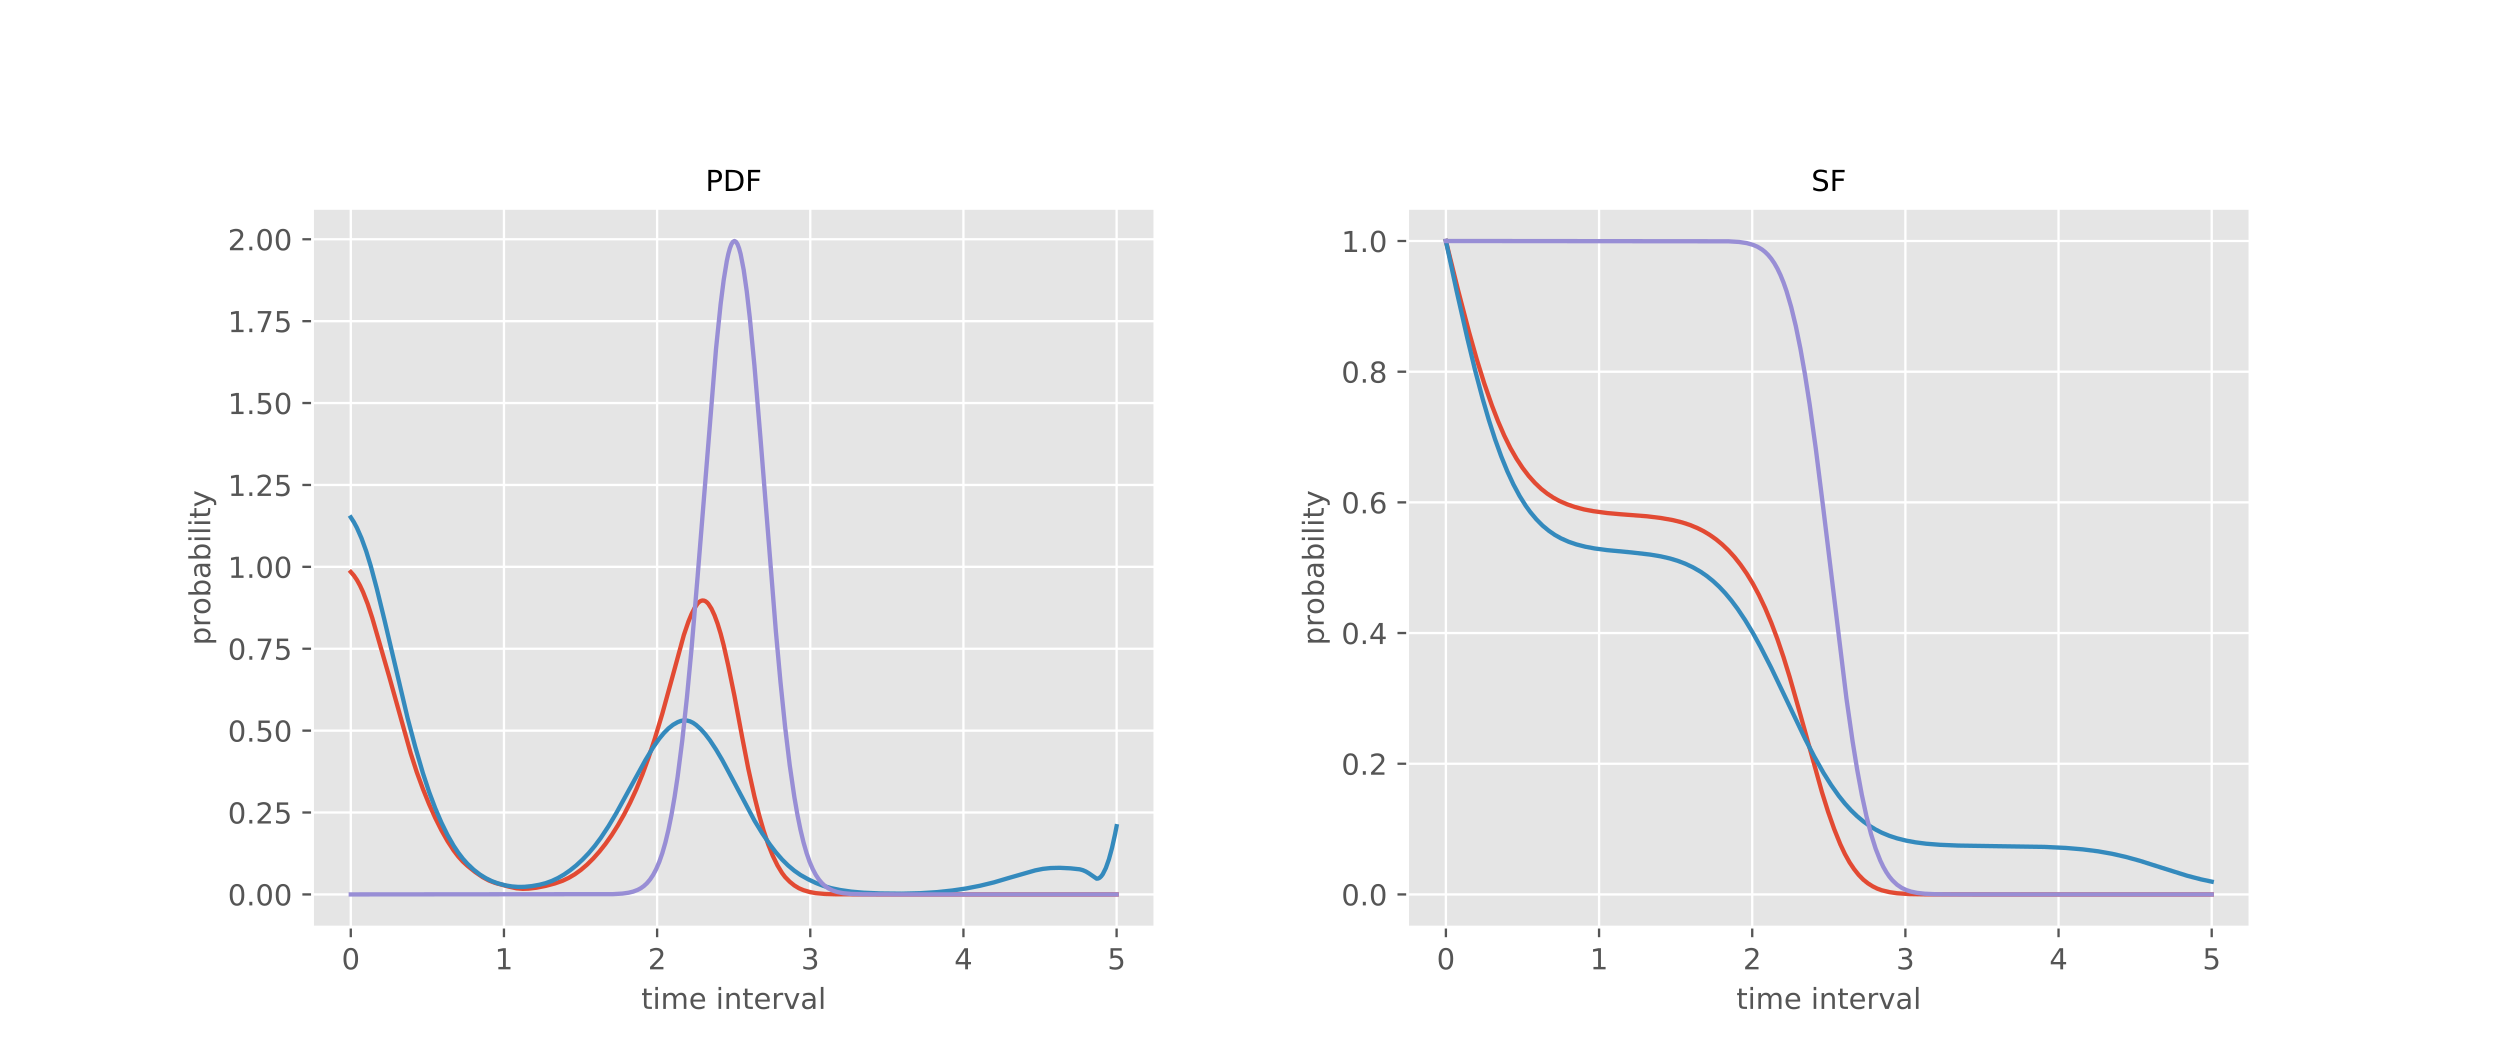<?xml version="1.0" encoding="utf-8" standalone="no"?>
<!DOCTYPE svg PUBLIC "-//W3C//DTD SVG 1.1//EN"
  "http://www.w3.org/Graphics/SVG/1.1/DTD/svg11.dtd">
<!-- Created with matplotlib (http://matplotlib.org/) -->
<svg height="360pt" version="1.1" viewBox="0 0 864 360" width="864pt" xmlns="http://www.w3.org/2000/svg" xmlns:xlink="http://www.w3.org/1999/xlink">
 <defs>
  <style type="text/css">
*{stroke-linecap:butt;stroke-linejoin:round;}
  </style>
 </defs>
 <g id="figure_1">
  <g id="patch_1">
   <path d="M 0 360 
L 864 360 
L 864 0 
L 0 0 
z
" style="fill:#ffffff;"/>
  </g>
  <g id="axes_1">
   <g id="patch_2">
    <path d="M 108 320.4 
L 399.13 320.4 
L 399.13 72 
L 108 72 
z
" style="fill:#e5e5e5;"/>
   </g>
   <g id="matplotlib.axis_1">
    <g id="xtick_1">
     <g id="line2d_1">
      <path clip-path="url(#p5f16fcdd1d)" d="M 121.233 320.4 
L 121.233 72 
" style="fill:none;stroke:#ffffff;stroke-linecap:square;stroke-width:0.8;"/>
     </g>
     <g id="line2d_2">
      <defs>
       <path d="M 0 0 
L 0 3.5 
" id="m487a9f6482" style="stroke:#555555;stroke-width:0.8;"/>
      </defs>
      <g>
       <use style="fill:#555555;stroke:#555555;stroke-width:0.8;" x="121.233" xlink:href="#m487a9f6482" y="320.4"/>
      </g>
     </g>
     <g id="text_1">
      <!-- 0 -->
      <defs>
       <path d="M 31.781 66.406 
Q 24.172 66.406 20.328 58.906 
Q 16.5 51.422 16.5 36.375 
Q 16.5 21.391 20.328 13.891 
Q 24.172 6.391 31.781 6.391 
Q 39.453 6.391 43.281 13.891 
Q 47.125 21.391 47.125 36.375 
Q 47.125 51.422 43.281 58.906 
Q 39.453 66.406 31.781 66.406 
z
M 31.781 74.219 
Q 44.047 74.219 50.516 64.516 
Q 56.984 54.828 56.984 36.375 
Q 56.984 17.969 50.516 8.266 
Q 44.047 -1.422 31.781 -1.422 
Q 19.531 -1.422 13.062 8.266 
Q 6.594 17.969 6.594 36.375 
Q 6.594 54.828 13.062 64.516 
Q 19.531 74.219 31.781 74.219 
z
" id="DejaVuSans-30"/>
      </defs>
      <g style="fill:#555555;" transform="translate(118.052 334.998)scale(0.1 -0.1)">
       <use xlink:href="#DejaVuSans-30"/>
      </g>
     </g>
    </g>
    <g id="xtick_2">
     <g id="line2d_3">
      <path clip-path="url(#p5f16fcdd1d)" d="M 174.166 320.4 
L 174.166 72 
" style="fill:none;stroke:#ffffff;stroke-linecap:square;stroke-width:0.8;"/>
     </g>
     <g id="line2d_4">
      <g>
       <use style="fill:#555555;stroke:#555555;stroke-width:0.8;" x="174.166" xlink:href="#m487a9f6482" y="320.4"/>
      </g>
     </g>
     <g id="text_2">
      <!-- 1 -->
      <defs>
       <path d="M 12.406 8.297 
L 28.516 8.297 
L 28.516 63.922 
L 10.984 60.406 
L 10.984 69.391 
L 28.422 72.906 
L 38.281 72.906 
L 38.281 8.297 
L 54.391 8.297 
L 54.391 0 
L 12.406 0 
z
" id="DejaVuSans-31"/>
      </defs>
      <g style="fill:#555555;" transform="translate(170.985 334.998)scale(0.1 -0.1)">
       <use xlink:href="#DejaVuSans-31"/>
      </g>
     </g>
    </g>
    <g id="xtick_3">
     <g id="line2d_5">
      <path clip-path="url(#p5f16fcdd1d)" d="M 227.099 320.4 
L 227.099 72 
" style="fill:none;stroke:#ffffff;stroke-linecap:square;stroke-width:0.8;"/>
     </g>
     <g id="line2d_6">
      <g>
       <use style="fill:#555555;stroke:#555555;stroke-width:0.8;" x="227.099" xlink:href="#m487a9f6482" y="320.4"/>
      </g>
     </g>
     <g id="text_3">
      <!-- 2 -->
      <defs>
       <path d="M 19.188 8.297 
L 53.609 8.297 
L 53.609 0 
L 7.328 0 
L 7.328 8.297 
Q 12.938 14.109 22.625 23.891 
Q 32.328 33.688 34.812 36.531 
Q 39.547 41.844 41.422 45.531 
Q 43.312 49.219 43.312 52.781 
Q 43.312 58.594 39.234 62.25 
Q 35.156 65.922 28.609 65.922 
Q 23.969 65.922 18.812 64.312 
Q 13.672 62.703 7.812 59.422 
L 7.812 69.391 
Q 13.766 71.781 18.938 73 
Q 24.125 74.219 28.422 74.219 
Q 39.75 74.219 46.484 68.547 
Q 53.219 62.891 53.219 53.422 
Q 53.219 48.922 51.531 44.891 
Q 49.859 40.875 45.406 35.406 
Q 44.188 33.984 37.641 27.219 
Q 31.109 20.453 19.188 8.297 
z
" id="DejaVuSans-32"/>
      </defs>
      <g style="fill:#555555;" transform="translate(223.918 334.998)scale(0.1 -0.1)">
       <use xlink:href="#DejaVuSans-32"/>
      </g>
     </g>
    </g>
    <g id="xtick_4">
     <g id="line2d_7">
      <path clip-path="url(#p5f16fcdd1d)" d="M 280.032 320.4 
L 280.032 72 
" style="fill:none;stroke:#ffffff;stroke-linecap:square;stroke-width:0.8;"/>
     </g>
     <g id="line2d_8">
      <g>
       <use style="fill:#555555;stroke:#555555;stroke-width:0.8;" x="280.032" xlink:href="#m487a9f6482" y="320.4"/>
      </g>
     </g>
     <g id="text_4">
      <!-- 3 -->
      <defs>
       <path d="M 40.578 39.312 
Q 47.656 37.797 51.625 33 
Q 55.609 28.219 55.609 21.188 
Q 55.609 10.406 48.188 4.484 
Q 40.766 -1.422 27.094 -1.422 
Q 22.516 -1.422 17.656 -0.516 
Q 12.797 0.391 7.625 2.203 
L 7.625 11.719 
Q 11.719 9.328 16.594 8.109 
Q 21.484 6.891 26.812 6.891 
Q 36.078 6.891 40.938 10.547 
Q 45.797 14.203 45.797 21.188 
Q 45.797 27.641 41.281 31.266 
Q 36.766 34.906 28.719 34.906 
L 20.219 34.906 
L 20.219 43.016 
L 29.109 43.016 
Q 36.375 43.016 40.234 45.922 
Q 44.094 48.828 44.094 54.297 
Q 44.094 59.906 40.109 62.906 
Q 36.141 65.922 28.719 65.922 
Q 24.656 65.922 20.016 65.031 
Q 15.375 64.156 9.812 62.312 
L 9.812 71.094 
Q 15.438 72.656 20.344 73.438 
Q 25.25 74.219 29.594 74.219 
Q 40.828 74.219 47.359 69.109 
Q 53.906 64.016 53.906 55.328 
Q 53.906 49.266 50.438 45.094 
Q 46.969 40.922 40.578 39.312 
z
" id="DejaVuSans-33"/>
      </defs>
      <g style="fill:#555555;" transform="translate(276.85 334.998)scale(0.1 -0.1)">
       <use xlink:href="#DejaVuSans-33"/>
      </g>
     </g>
    </g>
    <g id="xtick_5">
     <g id="line2d_9">
      <path clip-path="url(#p5f16fcdd1d)" d="M 332.964 320.4 
L 332.964 72 
" style="fill:none;stroke:#ffffff;stroke-linecap:square;stroke-width:0.8;"/>
     </g>
     <g id="line2d_10">
      <g>
       <use style="fill:#555555;stroke:#555555;stroke-width:0.8;" x="332.964" xlink:href="#m487a9f6482" y="320.4"/>
      </g>
     </g>
     <g id="text_5">
      <!-- 4 -->
      <defs>
       <path d="M 37.797 64.312 
L 12.891 25.391 
L 37.797 25.391 
z
M 35.203 72.906 
L 47.609 72.906 
L 47.609 25.391 
L 58.016 25.391 
L 58.016 17.188 
L 47.609 17.188 
L 47.609 0 
L 37.797 0 
L 37.797 17.188 
L 4.891 17.188 
L 4.891 26.703 
z
" id="DejaVuSans-34"/>
      </defs>
      <g style="fill:#555555;" transform="translate(329.783 334.998)scale(0.1 -0.1)">
       <use xlink:href="#DejaVuSans-34"/>
      </g>
     </g>
    </g>
    <g id="xtick_6">
     <g id="line2d_11">
      <path clip-path="url(#p5f16fcdd1d)" d="M 385.897 320.4 
L 385.897 72 
" style="fill:none;stroke:#ffffff;stroke-linecap:square;stroke-width:0.8;"/>
     </g>
     <g id="line2d_12">
      <g>
       <use style="fill:#555555;stroke:#555555;stroke-width:0.8;" x="385.897" xlink:href="#m487a9f6482" y="320.4"/>
      </g>
     </g>
     <g id="text_6">
      <!-- 5 -->
      <defs>
       <path d="M 10.797 72.906 
L 49.516 72.906 
L 49.516 64.594 
L 19.828 64.594 
L 19.828 46.734 
Q 21.969 47.469 24.109 47.828 
Q 26.266 48.188 28.422 48.188 
Q 40.625 48.188 47.75 41.5 
Q 54.891 34.812 54.891 23.391 
Q 54.891 11.625 47.562 5.094 
Q 40.234 -1.422 26.906 -1.422 
Q 22.312 -1.422 17.547 -0.641 
Q 12.797 0.141 7.719 1.703 
L 7.719 11.625 
Q 12.109 9.234 16.797 8.062 
Q 21.484 6.891 26.703 6.891 
Q 35.156 6.891 40.078 11.328 
Q 45.016 15.766 45.016 23.391 
Q 45.016 31 40.078 35.438 
Q 35.156 39.891 26.703 39.891 
Q 22.75 39.891 18.812 39.016 
Q 14.891 38.141 10.797 36.281 
z
" id="DejaVuSans-35"/>
      </defs>
      <g style="fill:#555555;" transform="translate(382.716 334.998)scale(0.1 -0.1)">
       <use xlink:href="#DejaVuSans-35"/>
      </g>
     </g>
    </g>
    <g id="text_7">
     <!-- time interval -->
     <defs>
      <path d="M 18.312 70.219 
L 18.312 54.688 
L 36.812 54.688 
L 36.812 47.703 
L 18.312 47.703 
L 18.312 18.016 
Q 18.312 11.328 20.141 9.422 
Q 21.969 7.516 27.594 7.516 
L 36.812 7.516 
L 36.812 0 
L 27.594 0 
Q 17.188 0 13.234 3.875 
Q 9.281 7.766 9.281 18.016 
L 9.281 47.703 
L 2.688 47.703 
L 2.688 54.688 
L 9.281 54.688 
L 9.281 70.219 
z
" id="DejaVuSans-74"/>
      <path d="M 9.422 54.688 
L 18.406 54.688 
L 18.406 0 
L 9.422 0 
z
M 9.422 75.984 
L 18.406 75.984 
L 18.406 64.594 
L 9.422 64.594 
z
" id="DejaVuSans-69"/>
      <path d="M 52 44.188 
Q 55.375 50.25 60.062 53.125 
Q 64.75 56 71.094 56 
Q 79.641 56 84.281 50.016 
Q 88.922 44.047 88.922 33.016 
L 88.922 0 
L 79.891 0 
L 79.891 32.719 
Q 79.891 40.578 77.094 44.375 
Q 74.312 48.188 68.609 48.188 
Q 61.625 48.188 57.562 43.547 
Q 53.516 38.922 53.516 30.906 
L 53.516 0 
L 44.484 0 
L 44.484 32.719 
Q 44.484 40.625 41.703 44.406 
Q 38.922 48.188 33.109 48.188 
Q 26.219 48.188 22.156 43.531 
Q 18.109 38.875 18.109 30.906 
L 18.109 0 
L 9.078 0 
L 9.078 54.688 
L 18.109 54.688 
L 18.109 46.188 
Q 21.188 51.219 25.484 53.609 
Q 29.781 56 35.688 56 
Q 41.656 56 45.828 52.969 
Q 50 49.953 52 44.188 
z
" id="DejaVuSans-6d"/>
      <path d="M 56.203 29.594 
L 56.203 25.203 
L 14.891 25.203 
Q 15.484 15.922 20.484 11.062 
Q 25.484 6.203 34.422 6.203 
Q 39.594 6.203 44.453 7.469 
Q 49.312 8.734 54.109 11.281 
L 54.109 2.781 
Q 49.266 0.734 44.188 -0.344 
Q 39.109 -1.422 33.891 -1.422 
Q 20.797 -1.422 13.156 6.188 
Q 5.516 13.812 5.516 26.812 
Q 5.516 40.234 12.766 48.109 
Q 20.016 56 32.328 56 
Q 43.359 56 49.781 48.891 
Q 56.203 41.797 56.203 29.594 
z
M 47.219 32.234 
Q 47.125 39.594 43.094 43.984 
Q 39.062 48.391 32.422 48.391 
Q 24.906 48.391 20.391 44.141 
Q 15.875 39.891 15.188 32.172 
z
" id="DejaVuSans-65"/>
      <path id="DejaVuSans-20"/>
      <path d="M 54.891 33.016 
L 54.891 0 
L 45.906 0 
L 45.906 32.719 
Q 45.906 40.484 42.875 44.328 
Q 39.844 48.188 33.797 48.188 
Q 26.516 48.188 22.312 43.547 
Q 18.109 38.922 18.109 30.906 
L 18.109 0 
L 9.078 0 
L 9.078 54.688 
L 18.109 54.688 
L 18.109 46.188 
Q 21.344 51.125 25.703 53.562 
Q 30.078 56 35.797 56 
Q 45.219 56 50.047 50.172 
Q 54.891 44.344 54.891 33.016 
z
" id="DejaVuSans-6e"/>
      <path d="M 41.109 46.297 
Q 39.594 47.172 37.812 47.578 
Q 36.031 48 33.891 48 
Q 26.266 48 22.188 43.047 
Q 18.109 38.094 18.109 28.812 
L 18.109 0 
L 9.078 0 
L 9.078 54.688 
L 18.109 54.688 
L 18.109 46.188 
Q 20.953 51.172 25.484 53.578 
Q 30.031 56 36.531 56 
Q 37.453 56 38.578 55.875 
Q 39.703 55.766 41.062 55.516 
z
" id="DejaVuSans-72"/>
      <path d="M 2.984 54.688 
L 12.5 54.688 
L 29.594 8.797 
L 46.688 54.688 
L 56.203 54.688 
L 35.688 0 
L 23.484 0 
z
" id="DejaVuSans-76"/>
      <path d="M 34.281 27.484 
Q 23.391 27.484 19.188 25 
Q 14.984 22.516 14.984 16.5 
Q 14.984 11.719 18.141 8.906 
Q 21.297 6.109 26.703 6.109 
Q 34.188 6.109 38.703 11.406 
Q 43.219 16.703 43.219 25.484 
L 43.219 27.484 
z
M 52.203 31.203 
L 52.203 0 
L 43.219 0 
L 43.219 8.297 
Q 40.141 3.328 35.547 0.953 
Q 30.953 -1.422 24.312 -1.422 
Q 15.922 -1.422 10.953 3.297 
Q 6 8.016 6 15.922 
Q 6 25.141 12.172 29.828 
Q 18.359 34.516 30.609 34.516 
L 43.219 34.516 
L 43.219 35.406 
Q 43.219 41.609 39.141 45 
Q 35.062 48.391 27.688 48.391 
Q 23 48.391 18.547 47.266 
Q 14.109 46.141 10.016 43.891 
L 10.016 52.203 
Q 14.938 54.109 19.578 55.047 
Q 24.219 56 28.609 56 
Q 40.484 56 46.344 49.844 
Q 52.203 43.703 52.203 31.203 
z
" id="DejaVuSans-61"/>
      <path d="M 9.422 75.984 
L 18.406 75.984 
L 18.406 0 
L 9.422 0 
z
" id="DejaVuSans-6c"/>
     </defs>
     <g style="fill:#555555;" transform="translate(221.618 348.677)scale(0.1 -0.1)">
      <use xlink:href="#DejaVuSans-74"/>
      <use x="39.209" xlink:href="#DejaVuSans-69"/>
      <use x="66.992" xlink:href="#DejaVuSans-6d"/>
      <use x="164.404" xlink:href="#DejaVuSans-65"/>
      <use x="225.928" xlink:href="#DejaVuSans-20"/>
      <use x="257.715" xlink:href="#DejaVuSans-69"/>
      <use x="285.498" xlink:href="#DejaVuSans-6e"/>
      <use x="348.877" xlink:href="#DejaVuSans-74"/>
      <use x="388.086" xlink:href="#DejaVuSans-65"/>
      <use x="449.609" xlink:href="#DejaVuSans-72"/>
      <use x="490.723" xlink:href="#DejaVuSans-76"/>
      <use x="549.902" xlink:href="#DejaVuSans-61"/>
      <use x="611.182" xlink:href="#DejaVuSans-6c"/>
     </g>
    </g>
   </g>
   <g id="matplotlib.axis_2">
    <g id="ytick_1">
     <g id="line2d_13">
      <path clip-path="url(#p5f16fcdd1d)" d="M 108 309.109 
L 399.13 309.109 
" style="fill:none;stroke:#ffffff;stroke-linecap:square;stroke-width:0.8;"/>
     </g>
     <g id="line2d_14">
      <defs>
       <path d="M 0 0 
L -3.5 0 
" id="m5422491f03" style="stroke:#555555;stroke-width:0.8;"/>
      </defs>
      <g>
       <use style="fill:#555555;stroke:#555555;stroke-width:0.8;" x="108" xlink:href="#m5422491f03" y="309.109"/>
      </g>
     </g>
     <g id="text_8">
      <!-- 0.00 -->
      <defs>
       <path d="M 10.688 12.406 
L 21 12.406 
L 21 0 
L 10.688 0 
z
" id="DejaVuSans-2e"/>
      </defs>
      <g style="fill:#555555;" transform="translate(78.734 312.908)scale(0.1 -0.1)">
       <use xlink:href="#DejaVuSans-30"/>
       <use x="63.623" xlink:href="#DejaVuSans-2e"/>
       <use x="95.41" xlink:href="#DejaVuSans-30"/>
       <use x="159.033" xlink:href="#DejaVuSans-30"/>
      </g>
     </g>
    </g>
    <g id="ytick_2">
     <g id="line2d_15">
      <path clip-path="url(#p5f16fcdd1d)" d="M 108 280.807 
L 399.13 280.807 
" style="fill:none;stroke:#ffffff;stroke-linecap:square;stroke-width:0.8;"/>
     </g>
     <g id="line2d_16">
      <g>
       <use style="fill:#555555;stroke:#555555;stroke-width:0.8;" x="108" xlink:href="#m5422491f03" y="280.807"/>
      </g>
     </g>
     <g id="text_9">
      <!-- 0.25 -->
      <g style="fill:#555555;" transform="translate(78.734 284.606)scale(0.1 -0.1)">
       <use xlink:href="#DejaVuSans-30"/>
       <use x="63.623" xlink:href="#DejaVuSans-2e"/>
       <use x="95.41" xlink:href="#DejaVuSans-32"/>
       <use x="159.033" xlink:href="#DejaVuSans-35"/>
      </g>
     </g>
    </g>
    <g id="ytick_3">
     <g id="line2d_17">
      <path clip-path="url(#p5f16fcdd1d)" d="M 108 252.505 
L 399.13 252.505 
" style="fill:none;stroke:#ffffff;stroke-linecap:square;stroke-width:0.8;"/>
     </g>
     <g id="line2d_18">
      <g>
       <use style="fill:#555555;stroke:#555555;stroke-width:0.8;" x="108" xlink:href="#m5422491f03" y="252.505"/>
      </g>
     </g>
     <g id="text_10">
      <!-- 0.50 -->
      <g style="fill:#555555;" transform="translate(78.734 256.304)scale(0.1 -0.1)">
       <use xlink:href="#DejaVuSans-30"/>
       <use x="63.623" xlink:href="#DejaVuSans-2e"/>
       <use x="95.41" xlink:href="#DejaVuSans-35"/>
       <use x="159.033" xlink:href="#DejaVuSans-30"/>
      </g>
     </g>
    </g>
    <g id="ytick_4">
     <g id="line2d_19">
      <path clip-path="url(#p5f16fcdd1d)" d="M 108 224.203 
L 399.13 224.203 
" style="fill:none;stroke:#ffffff;stroke-linecap:square;stroke-width:0.8;"/>
     </g>
     <g id="line2d_20">
      <g>
       <use style="fill:#555555;stroke:#555555;stroke-width:0.8;" x="108" xlink:href="#m5422491f03" y="224.203"/>
      </g>
     </g>
     <g id="text_11">
      <!-- 0.75 -->
      <defs>
       <path d="M 8.203 72.906 
L 55.078 72.906 
L 55.078 68.703 
L 28.609 0 
L 18.312 0 
L 43.219 64.594 
L 8.203 64.594 
z
" id="DejaVuSans-37"/>
      </defs>
      <g style="fill:#555555;" transform="translate(78.734 228.002)scale(0.1 -0.1)">
       <use xlink:href="#DejaVuSans-30"/>
       <use x="63.623" xlink:href="#DejaVuSans-2e"/>
       <use x="95.41" xlink:href="#DejaVuSans-37"/>
       <use x="159.033" xlink:href="#DejaVuSans-35"/>
      </g>
     </g>
    </g>
    <g id="ytick_5">
     <g id="line2d_21">
      <path clip-path="url(#p5f16fcdd1d)" d="M 108 195.9 
L 399.13 195.9 
" style="fill:none;stroke:#ffffff;stroke-linecap:square;stroke-width:0.8;"/>
     </g>
     <g id="line2d_22">
      <g>
       <use style="fill:#555555;stroke:#555555;stroke-width:0.8;" x="108" xlink:href="#m5422491f03" y="195.9"/>
      </g>
     </g>
     <g id="text_12">
      <!-- 1.00 -->
      <g style="fill:#555555;" transform="translate(78.734 199.7)scale(0.1 -0.1)">
       <use xlink:href="#DejaVuSans-31"/>
       <use x="63.623" xlink:href="#DejaVuSans-2e"/>
       <use x="95.41" xlink:href="#DejaVuSans-30"/>
       <use x="159.033" xlink:href="#DejaVuSans-30"/>
      </g>
     </g>
    </g>
    <g id="ytick_6">
     <g id="line2d_23">
      <path clip-path="url(#p5f16fcdd1d)" d="M 108 167.598 
L 399.13 167.598 
" style="fill:none;stroke:#ffffff;stroke-linecap:square;stroke-width:0.8;"/>
     </g>
     <g id="line2d_24">
      <g>
       <use style="fill:#555555;stroke:#555555;stroke-width:0.8;" x="108" xlink:href="#m5422491f03" y="167.598"/>
      </g>
     </g>
     <g id="text_13">
      <!-- 1.25 -->
      <g style="fill:#555555;" transform="translate(78.734 171.398)scale(0.1 -0.1)">
       <use xlink:href="#DejaVuSans-31"/>
       <use x="63.623" xlink:href="#DejaVuSans-2e"/>
       <use x="95.41" xlink:href="#DejaVuSans-32"/>
       <use x="159.033" xlink:href="#DejaVuSans-35"/>
      </g>
     </g>
    </g>
    <g id="ytick_7">
     <g id="line2d_25">
      <path clip-path="url(#p5f16fcdd1d)" d="M 108 139.296 
L 399.13 139.296 
" style="fill:none;stroke:#ffffff;stroke-linecap:square;stroke-width:0.8;"/>
     </g>
     <g id="line2d_26">
      <g>
       <use style="fill:#555555;stroke:#555555;stroke-width:0.8;" x="108" xlink:href="#m5422491f03" y="139.296"/>
      </g>
     </g>
     <g id="text_14">
      <!-- 1.50 -->
      <g style="fill:#555555;" transform="translate(78.734 143.096)scale(0.1 -0.1)">
       <use xlink:href="#DejaVuSans-31"/>
       <use x="63.623" xlink:href="#DejaVuSans-2e"/>
       <use x="95.41" xlink:href="#DejaVuSans-35"/>
       <use x="159.033" xlink:href="#DejaVuSans-30"/>
      </g>
     </g>
    </g>
    <g id="ytick_8">
     <g id="line2d_27">
      <path clip-path="url(#p5f16fcdd1d)" d="M 108 110.994 
L 399.13 110.994 
" style="fill:none;stroke:#ffffff;stroke-linecap:square;stroke-width:0.8;"/>
     </g>
     <g id="line2d_28">
      <g>
       <use style="fill:#555555;stroke:#555555;stroke-width:0.8;" x="108" xlink:href="#m5422491f03" y="110.994"/>
      </g>
     </g>
     <g id="text_15">
      <!-- 1.75 -->
      <g style="fill:#555555;" transform="translate(78.734 114.793)scale(0.1 -0.1)">
       <use xlink:href="#DejaVuSans-31"/>
       <use x="63.623" xlink:href="#DejaVuSans-2e"/>
       <use x="95.41" xlink:href="#DejaVuSans-37"/>
       <use x="159.033" xlink:href="#DejaVuSans-35"/>
      </g>
     </g>
    </g>
    <g id="ytick_9">
     <g id="line2d_29">
      <path clip-path="url(#p5f16fcdd1d)" d="M 108 82.692 
L 399.13 82.692 
" style="fill:none;stroke:#ffffff;stroke-linecap:square;stroke-width:0.8;"/>
     </g>
     <g id="line2d_30">
      <g>
       <use style="fill:#555555;stroke:#555555;stroke-width:0.8;" x="108" xlink:href="#m5422491f03" y="82.692"/>
      </g>
     </g>
     <g id="text_16">
      <!-- 2.00 -->
      <g style="fill:#555555;" transform="translate(78.734 86.491)scale(0.1 -0.1)">
       <use xlink:href="#DejaVuSans-32"/>
       <use x="63.623" xlink:href="#DejaVuSans-2e"/>
       <use x="95.41" xlink:href="#DejaVuSans-30"/>
       <use x="159.033" xlink:href="#DejaVuSans-30"/>
      </g>
     </g>
    </g>
    <g id="text_17">
     <!-- probability -->
     <defs>
      <path d="M 18.109 8.203 
L 18.109 -20.797 
L 9.078 -20.797 
L 9.078 54.688 
L 18.109 54.688 
L 18.109 46.391 
Q 20.953 51.266 25.266 53.625 
Q 29.594 56 35.594 56 
Q 45.562 56 51.781 48.094 
Q 58.016 40.188 58.016 27.297 
Q 58.016 14.406 51.781 6.484 
Q 45.562 -1.422 35.594 -1.422 
Q 29.594 -1.422 25.266 0.953 
Q 20.953 3.328 18.109 8.203 
z
M 48.688 27.297 
Q 48.688 37.203 44.609 42.844 
Q 40.531 48.484 33.406 48.484 
Q 26.266 48.484 22.188 42.844 
Q 18.109 37.203 18.109 27.297 
Q 18.109 17.391 22.188 11.75 
Q 26.266 6.109 33.406 6.109 
Q 40.531 6.109 44.609 11.75 
Q 48.688 17.391 48.688 27.297 
z
" id="DejaVuSans-70"/>
      <path d="M 30.609 48.391 
Q 23.391 48.391 19.188 42.75 
Q 14.984 37.109 14.984 27.297 
Q 14.984 17.484 19.156 11.844 
Q 23.344 6.203 30.609 6.203 
Q 37.797 6.203 41.984 11.859 
Q 46.188 17.531 46.188 27.297 
Q 46.188 37.016 41.984 42.703 
Q 37.797 48.391 30.609 48.391 
z
M 30.609 56 
Q 42.328 56 49.016 48.375 
Q 55.719 40.766 55.719 27.297 
Q 55.719 13.875 49.016 6.219 
Q 42.328 -1.422 30.609 -1.422 
Q 18.844 -1.422 12.172 6.219 
Q 5.516 13.875 5.516 27.297 
Q 5.516 40.766 12.172 48.375 
Q 18.844 56 30.609 56 
z
" id="DejaVuSans-6f"/>
      <path d="M 48.688 27.297 
Q 48.688 37.203 44.609 42.844 
Q 40.531 48.484 33.406 48.484 
Q 26.266 48.484 22.188 42.844 
Q 18.109 37.203 18.109 27.297 
Q 18.109 17.391 22.188 11.75 
Q 26.266 6.109 33.406 6.109 
Q 40.531 6.109 44.609 11.75 
Q 48.688 17.391 48.688 27.297 
z
M 18.109 46.391 
Q 20.953 51.266 25.266 53.625 
Q 29.594 56 35.594 56 
Q 45.562 56 51.781 48.094 
Q 58.016 40.188 58.016 27.297 
Q 58.016 14.406 51.781 6.484 
Q 45.562 -1.422 35.594 -1.422 
Q 29.594 -1.422 25.266 0.953 
Q 20.953 3.328 18.109 8.203 
L 18.109 0 
L 9.078 0 
L 9.078 75.984 
L 18.109 75.984 
z
" id="DejaVuSans-62"/>
      <path d="M 32.172 -5.078 
Q 28.375 -14.844 24.75 -17.812 
Q 21.141 -20.797 15.094 -20.797 
L 7.906 -20.797 
L 7.906 -13.281 
L 13.188 -13.281 
Q 16.891 -13.281 18.938 -11.516 
Q 21 -9.766 23.484 -3.219 
L 25.094 0.875 
L 2.984 54.688 
L 12.5 54.688 
L 29.594 11.922 
L 46.688 54.688 
L 56.203 54.688 
z
" id="DejaVuSans-79"/>
     </defs>
     <g style="fill:#555555;" transform="translate(72.655 222.987)rotate(-90)scale(0.1 -0.1)">
      <use xlink:href="#DejaVuSans-70"/>
      <use x="63.477" xlink:href="#DejaVuSans-72"/>
      <use x="104.559" xlink:href="#DejaVuSans-6f"/>
      <use x="165.74" xlink:href="#DejaVuSans-62"/>
      <use x="229.217" xlink:href="#DejaVuSans-61"/>
      <use x="290.496" xlink:href="#DejaVuSans-62"/>
      <use x="353.973" xlink:href="#DejaVuSans-69"/>
      <use x="381.756" xlink:href="#DejaVuSans-6c"/>
      <use x="409.539" xlink:href="#DejaVuSans-69"/>
      <use x="437.322" xlink:href="#DejaVuSans-74"/>
      <use x="476.531" xlink:href="#DejaVuSans-79"/>
     </g>
    </g>
   </g>
   <g id="line2d_31">
    <path clip-path="url(#p5f16fcdd1d)" d="M 121.233 197.665 
L 122.294 198.875 
L 123.355 200.44 
L 124.416 202.359 
L 125.476 204.633 
L 127.067 208.709 
L 128.659 213.583 
L 134.493 233.785 
L 138.736 248.914 
L 141.918 260.275 
L 144.04 266.864 
L 146.161 272.645 
L 148.283 277.888 
L 150.405 282.633 
L 152.526 286.883 
L 154.648 290.643 
L 156.769 293.903 
L 158.36 295.986 
L 159.952 297.752 
L 161.543 299.218 
L 164.195 301.349 
L 166.847 303.164 
L 168.968 304.302 
L 171.09 305.122 
L 175.863 306.417 
L 178.515 306.998 
L 180.637 307.181 
L 182.758 307.103 
L 185.41 306.788 
L 188.593 306.16 
L 191.775 305.311 
L 194.427 304.393 
L 196.548 303.391 
L 198.67 302.139 
L 200.792 300.609 
L 202.913 298.794 
L 205.035 296.691 
L 207.156 294.302 
L 209.278 291.624 
L 211.399 288.616 
L 213.521 285.268 
L 215.642 281.549 
L 217.764 277.407 
L 219.886 272.827 
L 222.007 267.662 
L 224.129 261.869 
L 226.25 255.463 
L 228.902 246.63 
L 232.615 233.128 
L 236.328 219.506 
L 237.919 214.818 
L 238.98 212.258 
L 240.04 210.152 
L 241.101 208.569 
L 241.631 208.044 
L 242.162 207.7 
L 242.692 207.537 
L 243.223 207.555 
L 243.753 207.754 
L 244.283 208.133 
L 244.814 208.694 
L 245.875 210.356 
L 246.935 212.646 
L 247.996 215.528 
L 249.057 219 
L 250.118 223.062 
L 251.709 230.16 
L 253.83 240.531 
L 256.482 254.705 
L 258.604 265.651 
L 260.725 275.254 
L 262.317 281.571 
L 263.908 287.101 
L 265.499 291.841 
L 267.09 295.793 
L 268.681 299.061 
L 270.272 301.695 
L 271.333 303.099 
L 272.924 304.723 
L 274.516 306.004 
L 276.107 306.978 
L 277.698 307.649 
L 279.819 308.272 
L 281.941 308.673 
L 285.123 308.955 
L 288.836 309.065 
L 304.217 309.107 
L 385.897 309.109 
L 385.897 309.109 
" style="fill:none;stroke:#e24a33;stroke-linecap:square;stroke-width:1.5;"/>
   </g>
   <g id="line2d_32">
    <path clip-path="url(#p5f16fcdd1d)" d="M 121.233 178.796 
L 122.294 180.441 
L 123.355 182.427 
L 124.946 186.047 
L 126.537 190.433 
L 128.128 195.588 
L 130.25 203.55 
L 132.902 214.406 
L 140.858 248.142 
L 143.51 258.129 
L 146.161 267.217 
L 148.283 273.651 
L 150.405 279.298 
L 152.526 284.243 
L 154.648 288.563 
L 156.769 292.267 
L 158.36 294.669 
L 159.952 296.754 
L 161.543 298.529 
L 163.664 300.547 
L 165.786 302.196 
L 167.907 303.508 
L 170.029 304.549 
L 172.151 305.324 
L 174.802 306.01 
L 176.924 306.354 
L 179.046 306.517 
L 181.167 306.497 
L 183.819 306.234 
L 186.471 305.761 
L 188.593 305.22 
L 190.714 304.455 
L 192.836 303.457 
L 194.957 302.222 
L 197.079 300.749 
L 199.2 299.036 
L 201.322 297.074 
L 203.443 294.861 
L 205.565 292.346 
L 207.687 289.494 
L 210.339 285.474 
L 212.99 281.019 
L 217.234 273.286 
L 223.068 262.682 
L 225.72 258.286 
L 227.841 255.279 
L 229.433 253.357 
L 231.024 251.741 
L 232.615 250.48 
L 234.206 249.573 
L 235.267 249.167 
L 236.328 248.973 
L 237.388 249.014 
L 238.449 249.29 
L 239.51 249.802 
L 240.571 250.546 
L 242.162 251.978 
L 243.753 253.74 
L 245.344 255.831 
L 247.466 259.05 
L 249.587 262.636 
L 252.239 267.573 
L 260.725 283.575 
L 263.377 287.919 
L 266.029 291.813 
L 268.151 294.591 
L 270.272 297.03 
L 272.394 299.127 
L 274.516 300.907 
L 276.637 302.387 
L 279.289 303.877 
L 281.941 305.136 
L 284.593 306.165 
L 287.245 306.945 
L 290.427 307.603 
L 294.14 308.14 
L 298.383 308.518 
L 304.217 308.771 
L 311.643 308.854 
L 318.007 308.692 
L 323.842 308.321 
L 329.146 307.756 
L 333.919 307.051 
L 338.693 306.116 
L 343.466 304.96 
L 348.77 303.385 
L 357.787 300.801 
L 360.439 300.275 
L 363.091 299.998 
L 366.273 299.915 
L 369.986 300.099 
L 373.168 300.439 
L 374.229 300.731 
L 375.289 301.196 
L 376.35 301.834 
L 379.002 303.667 
L 379.533 303.61 
L 380.063 303.33 
L 380.593 302.827 
L 381.124 302.101 
L 382.185 299.98 
L 383.245 296.969 
L 384.306 293.066 
L 385.367 288.272 
L 385.897 285.541 
L 385.897 285.541 
" style="fill:none;stroke:#348abd;stroke-linecap:square;stroke-width:1.5;"/>
   </g>
   <g id="line2d_33">
    <path clip-path="url(#p5f16fcdd1d)" d="M 121.233 309.109 
L 211.93 309.016 
L 215.112 308.82 
L 217.234 308.521 
L 218.825 308.134 
L 220.416 307.527 
L 221.477 306.952 
L 222.537 306.198 
L 223.598 305.218 
L 224.659 303.961 
L 225.72 302.366 
L 226.781 300.364 
L 227.841 297.88 
L 228.902 294.834 
L 229.963 291.143 
L 231.024 286.722 
L 232.084 281.49 
L 233.145 275.376 
L 234.206 268.317 
L 235.797 255.873 
L 237.388 241.179 
L 238.98 224.357 
L 241.101 199.191 
L 247.466 120.49 
L 249.057 105.036 
L 250.118 96.707 
L 251.178 90.239 
L 251.709 87.762 
L 252.239 85.817 
L 252.77 84.417 
L 253.3 83.573 
L 253.83 83.291 
L 254.361 83.573 
L 254.891 84.417 
L 255.422 85.817 
L 255.952 87.762 
L 257.013 93.227 
L 258.074 100.653 
L 259.134 109.825 
L 260.725 126.293 
L 262.847 151.758 
L 268.151 218.325 
L 269.742 235.796 
L 271.333 251.223 
L 272.924 264.42 
L 274.516 275.376 
L 275.576 281.49 
L 276.637 286.722 
L 277.698 291.143 
L 278.759 294.834 
L 279.819 297.88 
L 280.88 300.364 
L 281.941 302.366 
L 283.002 303.961 
L 284.063 305.218 
L 285.123 306.198 
L 286.184 306.952 
L 287.775 307.759 
L 289.366 308.283 
L 291.488 308.695 
L 294.14 308.943 
L 298.383 309.075 
L 310.052 309.109 
L 385.897 309.109 
L 385.897 309.109 
" style="fill:none;stroke:#988ed5;stroke-linecap:square;stroke-width:1.5;"/>
   </g>
   <g id="patch_3">
    <path d="M 108 320.4 
L 108 72 
" style="fill:none;stroke:#ffffff;stroke-linecap:square;stroke-linejoin:miter;"/>
   </g>
   <g id="patch_4">
    <path d="M 399.13 320.4 
L 399.13 72 
" style="fill:none;stroke:#ffffff;stroke-linecap:square;stroke-linejoin:miter;"/>
   </g>
   <g id="patch_5">
    <path d="M 108 320.4 
L 399.13 320.4 
" style="fill:none;stroke:#ffffff;stroke-linecap:square;stroke-linejoin:miter;"/>
   </g>
   <g id="patch_6">
    <path d="M 108 72 
L 399.13 72 
" style="fill:none;stroke:#ffffff;stroke-linecap:square;stroke-linejoin:miter;"/>
   </g>
   <g id="text_18">
    <!-- PDF -->
    <defs>
     <path d="M 19.672 64.797 
L 19.672 37.406 
L 32.078 37.406 
Q 38.969 37.406 42.719 40.969 
Q 46.484 44.531 46.484 51.125 
Q 46.484 57.672 42.719 61.234 
Q 38.969 64.797 32.078 64.797 
z
M 9.812 72.906 
L 32.078 72.906 
Q 44.344 72.906 50.609 67.359 
Q 56.891 61.812 56.891 51.125 
Q 56.891 40.328 50.609 34.812 
Q 44.344 29.297 32.078 29.297 
L 19.672 29.297 
L 19.672 0 
L 9.812 0 
z
" id="DejaVuSans-50"/>
     <path d="M 19.672 64.797 
L 19.672 8.109 
L 31.594 8.109 
Q 46.688 8.109 53.688 14.938 
Q 60.688 21.781 60.688 36.531 
Q 60.688 51.172 53.688 57.984 
Q 46.688 64.797 31.594 64.797 
z
M 9.812 72.906 
L 30.078 72.906 
Q 51.266 72.906 61.172 64.094 
Q 71.094 55.281 71.094 36.531 
Q 71.094 17.672 61.125 8.828 
Q 51.172 0 30.078 0 
L 9.812 0 
z
" id="DejaVuSans-44"/>
     <path d="M 9.812 72.906 
L 51.703 72.906 
L 51.703 64.594 
L 19.672 64.594 
L 19.672 43.109 
L 48.578 43.109 
L 48.578 34.812 
L 19.672 34.812 
L 19.672 0 
L 9.812 0 
z
" id="DejaVuSans-46"/>
    </defs>
    <g transform="translate(243.825 66)scale(0.1 -0.1)">
     <use xlink:href="#DejaVuSans-50"/>
     <use x="60.303" xlink:href="#DejaVuSans-44"/>
     <use x="137.305" xlink:href="#DejaVuSans-46"/>
    </g>
   </g>
  </g>
  <g id="axes_2">
   <g id="patch_7">
    <path d="M 486.47 320.4 
L 777.6 320.4 
L 777.6 72 
L 486.47 72 
z
" style="fill:#e5e5e5;"/>
   </g>
   <g id="matplotlib.axis_3">
    <g id="xtick_7">
     <g id="line2d_34">
      <path clip-path="url(#p464f67279d)" d="M 499.703 320.4 
L 499.703 72 
" style="fill:none;stroke:#ffffff;stroke-linecap:square;stroke-width:0.8;"/>
     </g>
     <g id="line2d_35">
      <g>
       <use style="fill:#555555;stroke:#555555;stroke-width:0.8;" x="499.703" xlink:href="#m487a9f6482" y="320.4"/>
      </g>
     </g>
     <g id="text_19">
      <!-- 0 -->
      <g style="fill:#555555;" transform="translate(496.522 334.998)scale(0.1 -0.1)">
       <use xlink:href="#DejaVuSans-30"/>
      </g>
     </g>
    </g>
    <g id="xtick_8">
     <g id="line2d_36">
      <path clip-path="url(#p464f67279d)" d="M 552.636 320.4 
L 552.636 72 
" style="fill:none;stroke:#ffffff;stroke-linecap:square;stroke-width:0.8;"/>
     </g>
     <g id="line2d_37">
      <g>
       <use style="fill:#555555;stroke:#555555;stroke-width:0.8;" x="552.636" xlink:href="#m487a9f6482" y="320.4"/>
      </g>
     </g>
     <g id="text_20">
      <!-- 1 -->
      <g style="fill:#555555;" transform="translate(549.454 334.998)scale(0.1 -0.1)">
       <use xlink:href="#DejaVuSans-31"/>
      </g>
     </g>
    </g>
    <g id="xtick_9">
     <g id="line2d_38">
      <path clip-path="url(#p464f67279d)" d="M 605.568 320.4 
L 605.568 72 
" style="fill:none;stroke:#ffffff;stroke-linecap:square;stroke-width:0.8;"/>
     </g>
     <g id="line2d_39">
      <g>
       <use style="fill:#555555;stroke:#555555;stroke-width:0.8;" x="605.568" xlink:href="#m487a9f6482" y="320.4"/>
      </g>
     </g>
     <g id="text_21">
      <!-- 2 -->
      <g style="fill:#555555;" transform="translate(602.387 334.998)scale(0.1 -0.1)">
       <use xlink:href="#DejaVuSans-32"/>
      </g>
     </g>
    </g>
    <g id="xtick_10">
     <g id="line2d_40">
      <path clip-path="url(#p464f67279d)" d="M 658.501 320.4 
L 658.501 72 
" style="fill:none;stroke:#ffffff;stroke-linecap:square;stroke-width:0.8;"/>
     </g>
     <g id="line2d_41">
      <g>
       <use style="fill:#555555;stroke:#555555;stroke-width:0.8;" x="658.501" xlink:href="#m487a9f6482" y="320.4"/>
      </g>
     </g>
     <g id="text_22">
      <!-- 3 -->
      <g style="fill:#555555;" transform="translate(655.32 334.998)scale(0.1 -0.1)">
       <use xlink:href="#DejaVuSans-33"/>
      </g>
     </g>
    </g>
    <g id="xtick_11">
     <g id="line2d_42">
      <path clip-path="url(#p464f67279d)" d="M 711.434 320.4 
L 711.434 72 
" style="fill:none;stroke:#ffffff;stroke-linecap:square;stroke-width:0.8;"/>
     </g>
     <g id="line2d_43">
      <g>
       <use style="fill:#555555;stroke:#555555;stroke-width:0.8;" x="711.434" xlink:href="#m487a9f6482" y="320.4"/>
      </g>
     </g>
     <g id="text_23">
      <!-- 4 -->
      <g style="fill:#555555;" transform="translate(708.253 334.998)scale(0.1 -0.1)">
       <use xlink:href="#DejaVuSans-34"/>
      </g>
     </g>
    </g>
    <g id="xtick_12">
     <g id="line2d_44">
      <path clip-path="url(#p464f67279d)" d="M 764.367 320.4 
L 764.367 72 
" style="fill:none;stroke:#ffffff;stroke-linecap:square;stroke-width:0.8;"/>
     </g>
     <g id="line2d_45">
      <g>
       <use style="fill:#555555;stroke:#555555;stroke-width:0.8;" x="764.367" xlink:href="#m487a9f6482" y="320.4"/>
      </g>
     </g>
     <g id="text_24">
      <!-- 5 -->
      <g style="fill:#555555;" transform="translate(761.186 334.998)scale(0.1 -0.1)">
       <use xlink:href="#DejaVuSans-35"/>
      </g>
     </g>
    </g>
    <g id="text_25">
     <!-- time interval -->
     <g style="fill:#555555;" transform="translate(600.087 348.677)scale(0.1 -0.1)">
      <use xlink:href="#DejaVuSans-74"/>
      <use x="39.209" xlink:href="#DejaVuSans-69"/>
      <use x="66.992" xlink:href="#DejaVuSans-6d"/>
      <use x="164.404" xlink:href="#DejaVuSans-65"/>
      <use x="225.928" xlink:href="#DejaVuSans-20"/>
      <use x="257.715" xlink:href="#DejaVuSans-69"/>
      <use x="285.498" xlink:href="#DejaVuSans-6e"/>
      <use x="348.877" xlink:href="#DejaVuSans-74"/>
      <use x="388.086" xlink:href="#DejaVuSans-65"/>
      <use x="449.609" xlink:href="#DejaVuSans-72"/>
      <use x="490.723" xlink:href="#DejaVuSans-76"/>
      <use x="549.902" xlink:href="#DejaVuSans-61"/>
      <use x="611.182" xlink:href="#DejaVuSans-6c"/>
     </g>
    </g>
   </g>
   <g id="matplotlib.axis_4">
    <g id="ytick_10">
     <g id="line2d_46">
      <path clip-path="url(#p464f67279d)" d="M 486.47 309.109 
L 777.6 309.109 
" style="fill:none;stroke:#ffffff;stroke-linecap:square;stroke-width:0.8;"/>
     </g>
     <g id="line2d_47">
      <g>
       <use style="fill:#555555;stroke:#555555;stroke-width:0.8;" x="486.47" xlink:href="#m5422491f03" y="309.109"/>
      </g>
     </g>
     <g id="text_26">
      <!-- 0.0 -->
      <g style="fill:#555555;" transform="translate(463.566 312.908)scale(0.1 -0.1)">
       <use xlink:href="#DejaVuSans-30"/>
       <use x="63.623" xlink:href="#DejaVuSans-2e"/>
       <use x="95.41" xlink:href="#DejaVuSans-30"/>
      </g>
     </g>
    </g>
    <g id="ytick_11">
     <g id="line2d_48">
      <path clip-path="url(#p464f67279d)" d="M 486.47 263.945 
L 777.6 263.945 
" style="fill:none;stroke:#ffffff;stroke-linecap:square;stroke-width:0.8;"/>
     </g>
     <g id="line2d_49">
      <g>
       <use style="fill:#555555;stroke:#555555;stroke-width:0.8;" x="486.47" xlink:href="#m5422491f03" y="263.945"/>
      </g>
     </g>
     <g id="text_27">
      <!-- 0.2 -->
      <g style="fill:#555555;" transform="translate(463.566 267.745)scale(0.1 -0.1)">
       <use xlink:href="#DejaVuSans-30"/>
       <use x="63.623" xlink:href="#DejaVuSans-2e"/>
       <use x="95.41" xlink:href="#DejaVuSans-32"/>
      </g>
     </g>
    </g>
    <g id="ytick_12">
     <g id="line2d_50">
      <path clip-path="url(#p464f67279d)" d="M 486.47 218.782 
L 777.6 218.782 
" style="fill:none;stroke:#ffffff;stroke-linecap:square;stroke-width:0.8;"/>
     </g>
     <g id="line2d_51">
      <g>
       <use style="fill:#555555;stroke:#555555;stroke-width:0.8;" x="486.47" xlink:href="#m5422491f03" y="218.782"/>
      </g>
     </g>
     <g id="text_28">
      <!-- 0.4 -->
      <g style="fill:#555555;" transform="translate(463.566 222.581)scale(0.1 -0.1)">
       <use xlink:href="#DejaVuSans-30"/>
       <use x="63.623" xlink:href="#DejaVuSans-2e"/>
       <use x="95.41" xlink:href="#DejaVuSans-34"/>
      </g>
     </g>
    </g>
    <g id="ytick_13">
     <g id="line2d_52">
      <path clip-path="url(#p464f67279d)" d="M 486.47 173.618 
L 777.6 173.618 
" style="fill:none;stroke:#ffffff;stroke-linecap:square;stroke-width:0.8;"/>
     </g>
     <g id="line2d_53">
      <g>
       <use style="fill:#555555;stroke:#555555;stroke-width:0.8;" x="486.47" xlink:href="#m5422491f03" y="173.618"/>
      </g>
     </g>
     <g id="text_29">
      <!-- 0.6 -->
      <defs>
       <path d="M 33.016 40.375 
Q 26.375 40.375 22.484 35.828 
Q 18.609 31.297 18.609 23.391 
Q 18.609 15.531 22.484 10.953 
Q 26.375 6.391 33.016 6.391 
Q 39.656 6.391 43.531 10.953 
Q 47.406 15.531 47.406 23.391 
Q 47.406 31.297 43.531 35.828 
Q 39.656 40.375 33.016 40.375 
z
M 52.594 71.297 
L 52.594 62.312 
Q 48.875 64.062 45.094 64.984 
Q 41.312 65.922 37.594 65.922 
Q 27.828 65.922 22.672 59.328 
Q 17.531 52.734 16.797 39.406 
Q 19.672 43.656 24.016 45.922 
Q 28.375 48.188 33.594 48.188 
Q 44.578 48.188 50.953 41.516 
Q 57.328 34.859 57.328 23.391 
Q 57.328 12.156 50.688 5.359 
Q 44.047 -1.422 33.016 -1.422 
Q 20.359 -1.422 13.672 8.266 
Q 6.984 17.969 6.984 36.375 
Q 6.984 53.656 15.188 63.938 
Q 23.391 74.219 37.203 74.219 
Q 40.922 74.219 44.703 73.484 
Q 48.484 72.75 52.594 71.297 
z
" id="DejaVuSans-36"/>
      </defs>
      <g style="fill:#555555;" transform="translate(463.566 177.417)scale(0.1 -0.1)">
       <use xlink:href="#DejaVuSans-30"/>
       <use x="63.623" xlink:href="#DejaVuSans-2e"/>
       <use x="95.41" xlink:href="#DejaVuSans-36"/>
      </g>
     </g>
    </g>
    <g id="ytick_14">
     <g id="line2d_54">
      <path clip-path="url(#p464f67279d)" d="M 486.47 128.455 
L 777.6 128.455 
" style="fill:none;stroke:#ffffff;stroke-linecap:square;stroke-width:0.8;"/>
     </g>
     <g id="line2d_55">
      <g>
       <use style="fill:#555555;stroke:#555555;stroke-width:0.8;" x="486.47" xlink:href="#m5422491f03" y="128.455"/>
      </g>
     </g>
     <g id="text_30">
      <!-- 0.8 -->
      <defs>
       <path d="M 31.781 34.625 
Q 24.75 34.625 20.719 30.859 
Q 16.703 27.094 16.703 20.516 
Q 16.703 13.922 20.719 10.156 
Q 24.75 6.391 31.781 6.391 
Q 38.812 6.391 42.859 10.172 
Q 46.922 13.969 46.922 20.516 
Q 46.922 27.094 42.891 30.859 
Q 38.875 34.625 31.781 34.625 
z
M 21.922 38.812 
Q 15.578 40.375 12.031 44.719 
Q 8.5 49.078 8.5 55.328 
Q 8.5 64.062 14.719 69.141 
Q 20.953 74.219 31.781 74.219 
Q 42.672 74.219 48.875 69.141 
Q 55.078 64.062 55.078 55.328 
Q 55.078 49.078 51.531 44.719 
Q 48 40.375 41.703 38.812 
Q 48.828 37.156 52.797 32.312 
Q 56.781 27.484 56.781 20.516 
Q 56.781 9.906 50.312 4.234 
Q 43.844 -1.422 31.781 -1.422 
Q 19.734 -1.422 13.25 4.234 
Q 6.781 9.906 6.781 20.516 
Q 6.781 27.484 10.781 32.312 
Q 14.797 37.156 21.922 38.812 
z
M 18.312 54.391 
Q 18.312 48.734 21.844 45.562 
Q 25.391 42.391 31.781 42.391 
Q 38.141 42.391 41.719 45.562 
Q 45.312 48.734 45.312 54.391 
Q 45.312 60.062 41.719 63.234 
Q 38.141 66.406 31.781 66.406 
Q 25.391 66.406 21.844 63.234 
Q 18.312 60.062 18.312 54.391 
z
" id="DejaVuSans-38"/>
      </defs>
      <g style="fill:#555555;" transform="translate(463.566 132.254)scale(0.1 -0.1)">
       <use xlink:href="#DejaVuSans-30"/>
       <use x="63.623" xlink:href="#DejaVuSans-2e"/>
       <use x="95.41" xlink:href="#DejaVuSans-38"/>
      </g>
     </g>
    </g>
    <g id="ytick_15">
     <g id="line2d_56">
      <path clip-path="url(#p464f67279d)" d="M 486.47 83.291 
L 777.6 83.291 
" style="fill:none;stroke:#ffffff;stroke-linecap:square;stroke-width:0.8;"/>
     </g>
     <g id="line2d_57">
      <g>
       <use style="fill:#555555;stroke:#555555;stroke-width:0.8;" x="486.47" xlink:href="#m5422491f03" y="83.291"/>
      </g>
     </g>
     <g id="text_31">
      <!-- 1.0 -->
      <g style="fill:#555555;" transform="translate(463.566 87.09)scale(0.1 -0.1)">
       <use xlink:href="#DejaVuSans-31"/>
       <use x="63.623" xlink:href="#DejaVuSans-2e"/>
       <use x="95.41" xlink:href="#DejaVuSans-30"/>
      </g>
     </g>
    </g>
    <g id="text_32">
     <!-- probability -->
     <g style="fill:#555555;" transform="translate(457.487 222.987)rotate(-90)scale(0.1 -0.1)">
      <use xlink:href="#DejaVuSans-70"/>
      <use x="63.477" xlink:href="#DejaVuSans-72"/>
      <use x="104.559" xlink:href="#DejaVuSans-6f"/>
      <use x="165.74" xlink:href="#DejaVuSans-62"/>
      <use x="229.217" xlink:href="#DejaVuSans-61"/>
      <use x="290.496" xlink:href="#DejaVuSans-62"/>
      <use x="353.973" xlink:href="#DejaVuSans-69"/>
      <use x="381.756" xlink:href="#DejaVuSans-6c"/>
      <use x="409.539" xlink:href="#DejaVuSans-69"/>
      <use x="437.322" xlink:href="#DejaVuSans-74"/>
      <use x="476.531" xlink:href="#DejaVuSans-79"/>
     </g>
    </g>
   </g>
   <g id="line2d_58">
    <path clip-path="url(#p464f67279d)" d="M 499.703 83.291 
L 503.946 100.441 
L 507.659 114.617 
L 510.311 124.016 
L 512.962 132.525 
L 515.614 140.152 
L 517.736 145.623 
L 519.858 150.522 
L 521.979 154.819 
L 524.101 158.52 
L 526.222 161.738 
L 528.344 164.517 
L 530.465 166.885 
L 532.587 168.907 
L 534.708 170.587 
L 536.83 171.993 
L 538.952 173.148 
L 541.603 174.296 
L 544.255 175.216 
L 547.438 176.056 
L 550.62 176.658 
L 555.394 177.303 
L 560.167 177.731 
L 569.184 178.427 
L 573.957 179.013 
L 578.2 179.763 
L 581.383 180.56 
L 584.035 181.426 
L 586.687 182.531 
L 588.808 183.606 
L 590.93 184.889 
L 593.051 186.383 
L 595.173 188.137 
L 597.294 190.163 
L 599.416 192.491 
L 601.537 195.171 
L 603.659 198.214 
L 605.781 201.704 
L 607.902 205.669 
L 610.024 210.147 
L 612.145 215.21 
L 614.267 220.861 
L 616.388 227.119 
L 618.51 233.99 
L 622.223 247.042 
L 629.648 273.723 
L 631.77 280.49 
L 633.891 286.523 
L 636.013 291.789 
L 637.604 295.157 
L 639.195 298.018 
L 640.786 300.391 
L 642.377 302.385 
L 643.969 304.016 
L 645.56 305.287 
L 647.151 306.296 
L 648.742 307.092 
L 650.333 307.677 
L 652.985 308.321 
L 655.637 308.71 
L 659.88 308.991 
L 665.714 309.093 
L 692.764 309.109 
L 764.367 309.109 
L 764.367 309.109 
" style="fill:none;stroke:#e24a33;stroke-linecap:square;stroke-width:1.5;"/>
   </g>
   <g id="line2d_59">
    <path clip-path="url(#p464f67279d)" d="M 499.703 83.291 
L 503.415 100.601 
L 507.128 116.957 
L 509.78 127.904 
L 512.432 137.905 
L 514.554 145.191 
L 516.675 151.773 
L 518.797 157.65 
L 520.918 162.863 
L 523.04 167.429 
L 525.161 171.38 
L 527.283 174.784 
L 528.874 176.981 
L 530.996 179.513 
L 533.117 181.65 
L 535.239 183.407 
L 537.36 184.873 
L 539.482 186.06 
L 542.134 187.239 
L 544.786 188.148 
L 547.968 188.964 
L 551.15 189.553 
L 555.394 190.119 
L 563.88 190.927 
L 570.244 191.66 
L 573.957 192.28 
L 577.14 193.011 
L 579.791 193.813 
L 582.443 194.817 
L 585.095 196.072 
L 587.747 197.602 
L 589.869 199.072 
L 591.99 200.779 
L 594.112 202.741 
L 596.234 204.992 
L 598.355 207.531 
L 600.477 210.367 
L 603.129 214.328 
L 605.781 218.728 
L 608.432 223.544 
L 612.145 230.826 
L 616.919 240.813 
L 623.814 255.269 
L 626.996 261.436 
L 630.178 267.079 
L 632.83 271.302 
L 635.482 275.055 
L 637.604 277.71 
L 639.725 280.052 
L 641.847 282.099 
L 643.969 283.879 
L 646.09 285.397 
L 648.212 286.693 
L 650.333 287.776 
L 652.985 288.874 
L 655.637 289.74 
L 658.819 290.528 
L 662.002 291.112 
L 665.714 291.59 
L 670.488 291.965 
L 676.853 292.229 
L 687.991 292.411 
L 706.554 292.69 
L 713.98 293.047 
L 719.814 293.542 
L 725.118 294.218 
L 729.892 295.062 
L 734.665 296.147 
L 739.439 297.464 
L 746.334 299.653 
L 755.881 302.659 
L 760.654 303.904 
L 764.367 304.698 
L 764.367 304.698 
" style="fill:none;stroke:#348abd;stroke-linecap:square;stroke-width:1.5;"/>
   </g>
   <g id="line2d_60">
    <path clip-path="url(#p464f67279d)" d="M 499.703 83.291 
L 597.294 83.391 
L 601.007 83.621 
L 603.659 84.016 
L 605.781 84.596 
L 607.372 85.271 
L 608.963 86.234 
L 610.024 87.081 
L 611.084 88.129 
L 612.145 89.411 
L 613.206 90.966 
L 614.267 92.831 
L 615.328 95.048 
L 616.388 97.655 
L 617.449 100.692 
L 619.04 106.128 
L 620.631 112.708 
L 622.223 120.496 
L 623.814 129.507 
L 625.405 139.704 
L 627.526 154.96 
L 630.178 176.098 
L 638.134 241.415 
L 640.256 256.222 
L 641.847 266.031 
L 643.438 274.636 
L 645.029 282.017 
L 646.62 288.207 
L 648.212 293.282 
L 649.803 297.352 
L 650.864 299.569 
L 651.924 301.434 
L 652.985 302.989 
L 654.046 304.271 
L 655.637 305.765 
L 657.228 306.844 
L 658.819 307.606 
L 660.411 308.131 
L 662.532 308.576 
L 665.184 308.872 
L 668.897 309.04 
L 676.853 309.106 
L 764.367 309.109 
L 764.367 309.109 
" style="fill:none;stroke:#988ed5;stroke-linecap:square;stroke-width:1.5;"/>
   </g>
   <g id="patch_8">
    <path d="M 486.47 320.4 
L 486.47 72 
" style="fill:none;stroke:#ffffff;stroke-linecap:square;stroke-linejoin:miter;"/>
   </g>
   <g id="patch_9">
    <path d="M 777.6 320.4 
L 777.6 72 
" style="fill:none;stroke:#ffffff;stroke-linecap:square;stroke-linejoin:miter;"/>
   </g>
   <g id="patch_10">
    <path d="M 486.47 320.4 
L 777.6 320.4 
" style="fill:none;stroke:#ffffff;stroke-linecap:square;stroke-linejoin:miter;"/>
   </g>
   <g id="patch_11">
    <path d="M 486.47 72 
L 777.6 72 
" style="fill:none;stroke:#ffffff;stroke-linecap:square;stroke-linejoin:miter;"/>
   </g>
   <g id="text_33">
    <!-- SF -->
    <defs>
     <path d="M 53.516 70.516 
L 53.516 60.891 
Q 47.906 63.578 42.922 64.891 
Q 37.938 66.219 33.297 66.219 
Q 25.25 66.219 20.875 63.094 
Q 16.5 59.969 16.5 54.203 
Q 16.5 49.359 19.406 46.891 
Q 22.312 44.438 30.422 42.922 
L 36.375 41.703 
Q 47.406 39.594 52.656 34.297 
Q 57.906 29 57.906 20.125 
Q 57.906 9.516 50.797 4.047 
Q 43.703 -1.422 29.984 -1.422 
Q 24.812 -1.422 18.969 -0.25 
Q 13.141 0.922 6.891 3.219 
L 6.891 13.375 
Q 12.891 10.016 18.656 8.297 
Q 24.422 6.594 29.984 6.594 
Q 38.422 6.594 43.016 9.906 
Q 47.609 13.234 47.609 19.391 
Q 47.609 24.75 44.312 27.781 
Q 41.016 30.812 33.5 32.328 
L 27.484 33.5 
Q 16.453 35.688 11.516 40.375 
Q 6.594 45.062 6.594 53.422 
Q 6.594 63.094 13.406 68.656 
Q 20.219 74.219 32.172 74.219 
Q 37.312 74.219 42.625 73.281 
Q 47.953 72.359 53.516 70.516 
z
" id="DejaVuSans-53"/>
    </defs>
    <g transform="translate(625.985 66)scale(0.1 -0.1)">
     <use xlink:href="#DejaVuSans-53"/>
     <use x="63.477" xlink:href="#DejaVuSans-46"/>
    </g>
   </g>
  </g>
 </g>
 <defs>
  <clipPath id="p5f16fcdd1d">
   <rect height="248.4" width="291.13" x="108" y="72"/>
  </clipPath>
  <clipPath id="p464f67279d">
   <rect height="248.4" width="291.13" x="486.47" y="72"/>
  </clipPath>
 </defs>
</svg>
